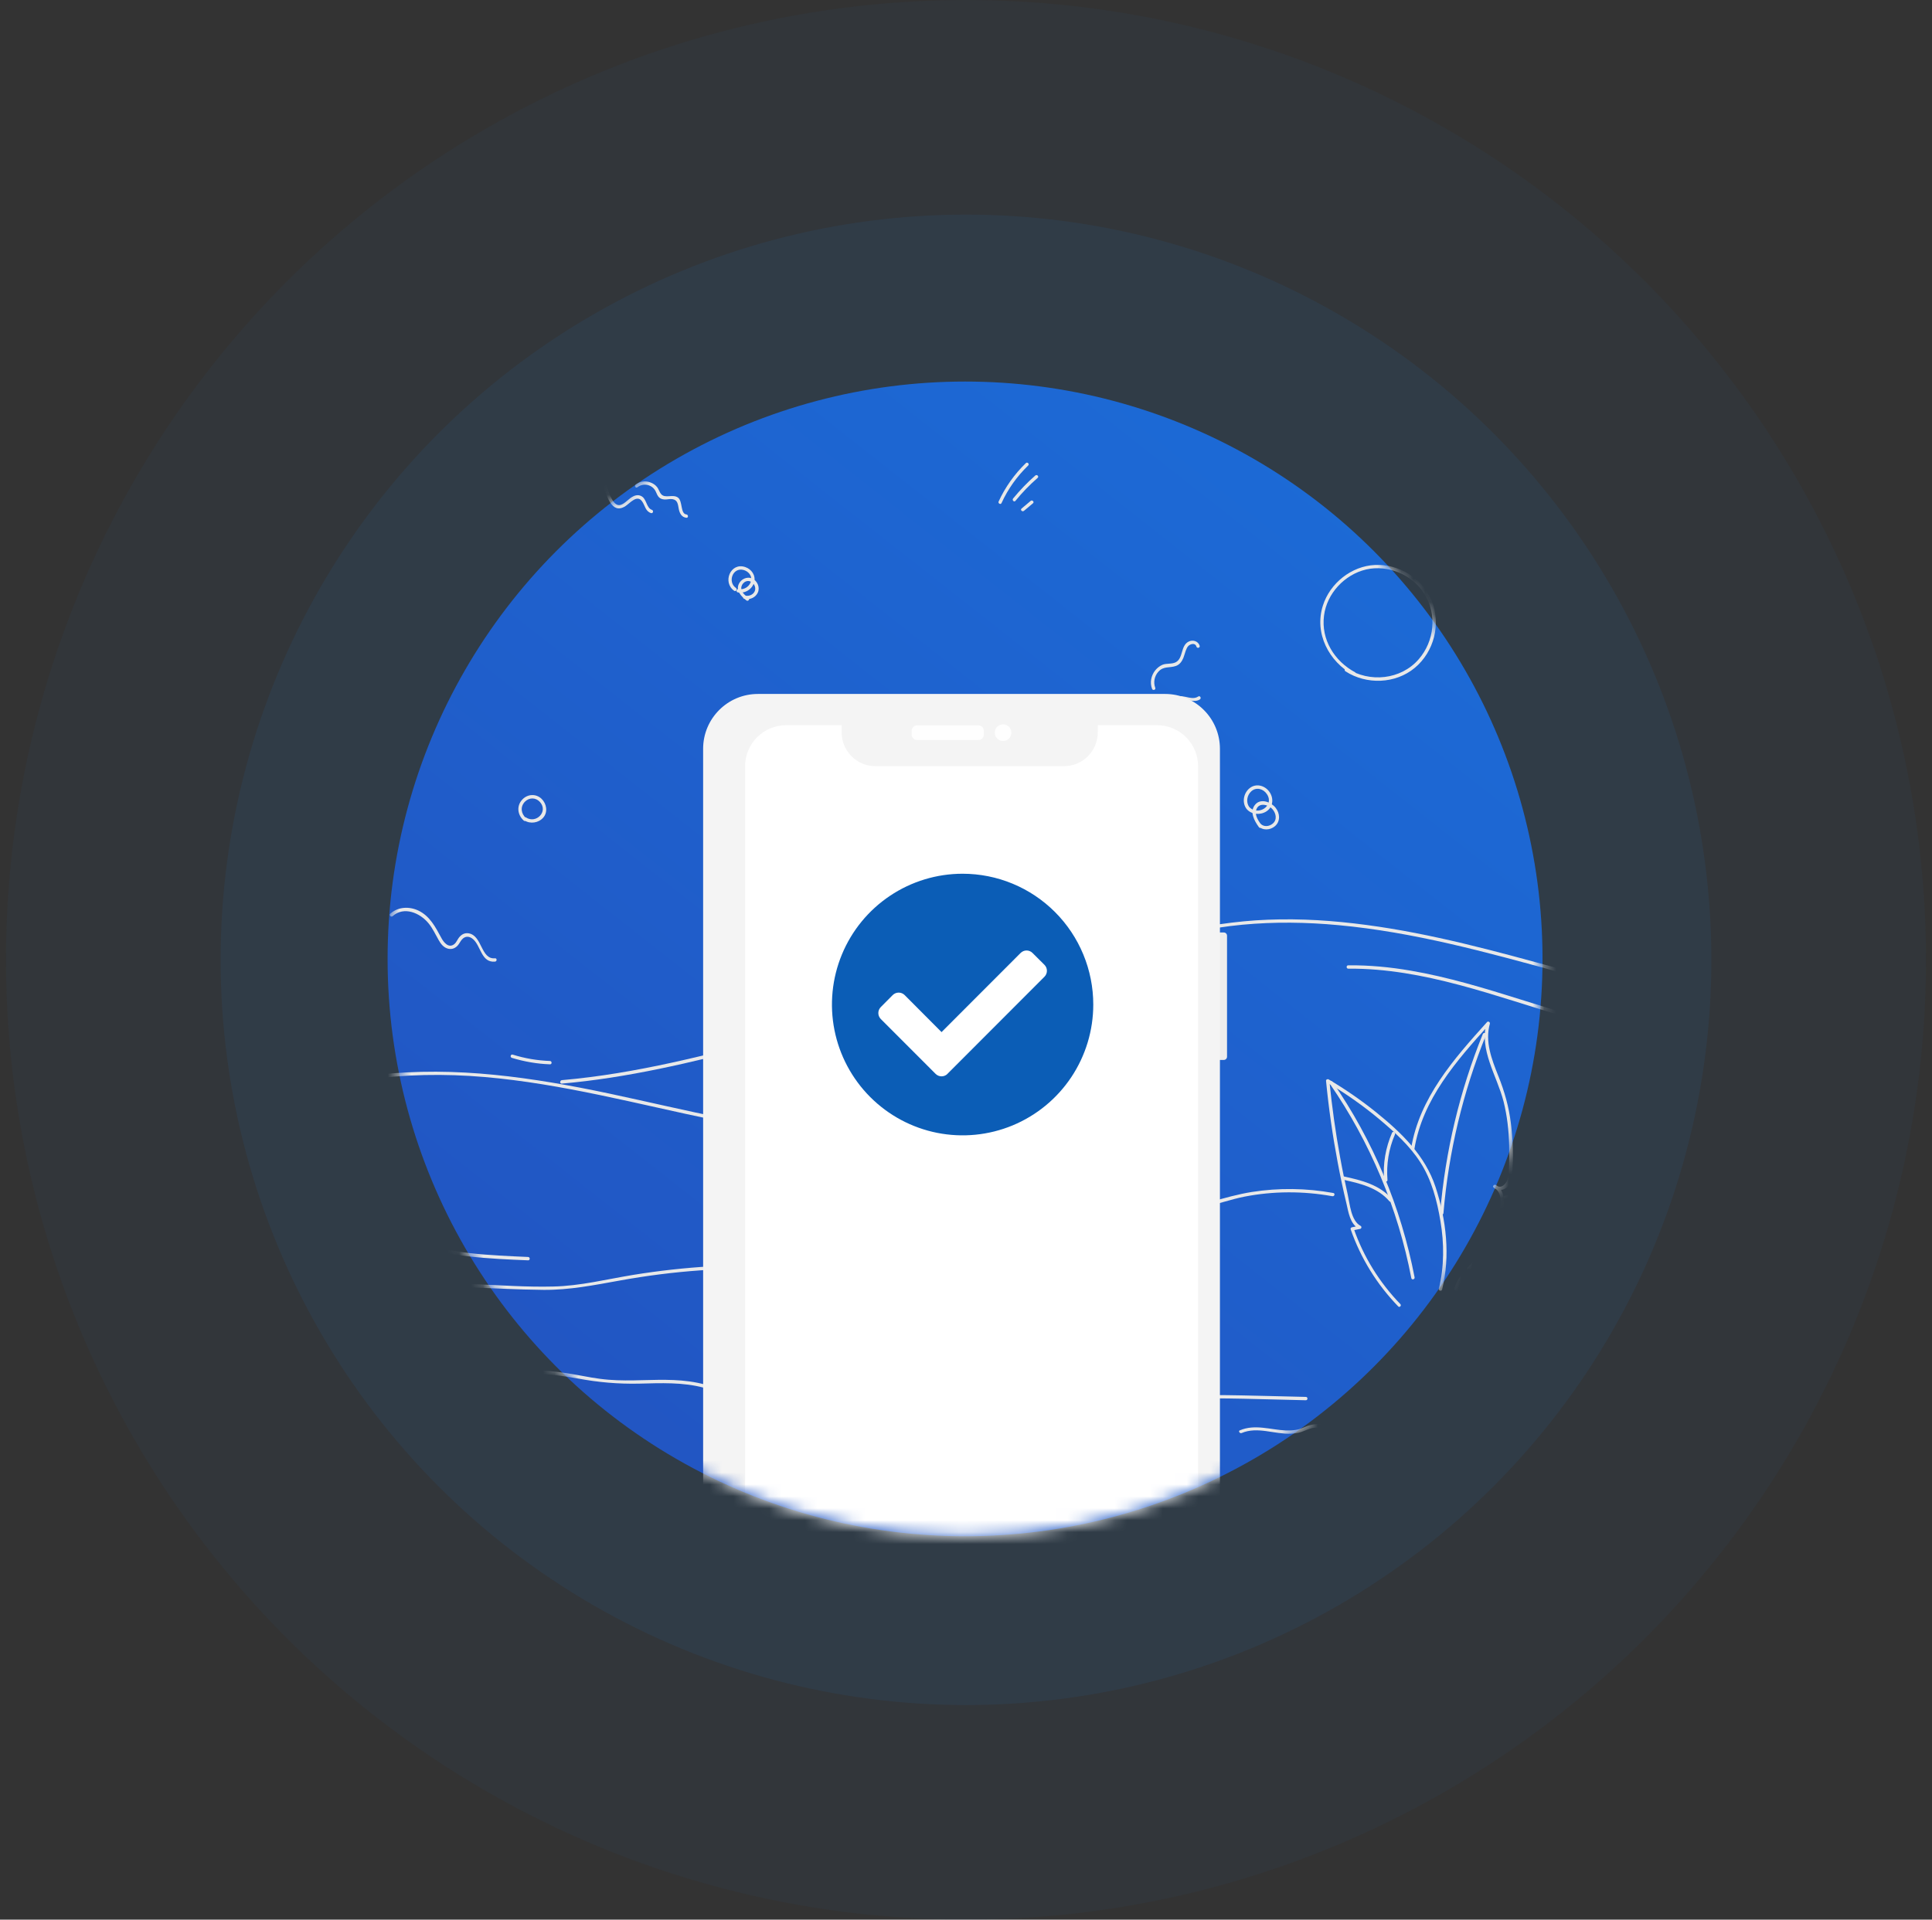 <svg width="162" height="161" viewBox="0 0 162 161" fill="none" xmlns="http://www.w3.org/2000/svg">
<rect x="0" y="0" width="162" height="161" fill="#333333" stroke="none"/>
<circle cx="81" cy="80.5" r="80.5" fill="#2171C6" fill-opacity="0.05"/>
<circle cx="81" cy="80.5" r="62.5" fill="#2171C6" fill-opacity="0.1"/>
<circle cx="80.921" cy="80.421" r="48.421" fill="url(#paint0_linear_2710_35164)"/>
<mask id="mask0_2710_35164" style="mask-type:alpha" maskUnits="userSpaceOnUse" x="32" y="32" width="98" height="97">
<circle cx="80.921" cy="80.421" r="48.421" fill="url(#paint1_linear_2710_35164)"/>
</mask>
<g mask="url(#mask0_2710_35164)">
<path d="M117.417 109.368C115.668 107.563 114.331 105.403 113.508 103.028C113.48 103.084 113.442 103.14 113.414 103.196C113.63 103.149 113.835 103.112 114.05 103.065C114.172 103.037 114.191 102.869 114.088 102.813C113.284 102.382 113.19 100.998 113.012 100.204C112.779 99.166 112.563 98.128 112.376 97.09C111.984 94.958 111.685 92.807 111.469 90.647C111.395 90.684 111.329 90.731 111.254 90.769C112.816 91.694 114.303 92.732 115.696 93.901C116.949 94.958 118.202 96.089 119.09 97.473C120.044 98.941 120.502 100.718 120.783 102.42C121.101 104.299 121.101 106.216 120.652 108.077C120.605 108.255 120.876 108.33 120.923 108.152C121.624 105.319 121.269 102.298 120.371 99.549C119.502 96.921 117.538 95.023 115.434 93.321C114.163 92.293 112.807 91.358 111.404 90.525C111.32 90.479 111.18 90.535 111.189 90.647C111.413 92.957 111.741 95.248 112.171 97.52C112.386 98.651 112.62 99.783 112.891 100.896C113.068 101.653 113.19 102.644 113.947 103.056C113.957 102.972 113.966 102.887 113.985 102.803C113.77 102.85 113.564 102.887 113.349 102.934C113.274 102.953 113.227 103.037 113.255 103.102C114.097 105.524 115.453 107.722 117.239 109.564C117.351 109.695 117.548 109.498 117.417 109.368Z" fill="#E8E8E8"/>
<path d="M111.498 90.881C114.883 95.781 117.22 101.354 118.342 107.198C118.38 107.376 118.651 107.301 118.614 107.123C117.482 101.251 115.135 95.65 111.731 90.731C111.638 90.591 111.395 90.731 111.498 90.881Z" fill="#E8E8E8"/>
<path d="M112.62 98.941C114.032 99.25 115.519 99.596 116.501 100.746C116.613 100.886 116.819 100.681 116.697 100.55C115.687 99.362 114.154 98.988 112.695 98.67C112.517 98.633 112.442 98.904 112.62 98.941Z" fill="#E8E8E8"/>
<path d="M116.341 98.96C116.238 97.651 116.444 96.351 116.968 95.145C117.043 94.976 116.799 94.836 116.725 95.004C116.182 96.257 115.948 97.595 116.061 98.96C116.079 99.138 116.36 99.138 116.341 98.96Z" fill="#E8E8E8"/>
<path d="M118.595 96.389C119.269 92.199 122.139 88.945 124.889 85.906C124.814 85.859 124.73 85.813 124.655 85.766C124.01 88.076 125.524 90.217 126.076 92.386C126.375 93.583 126.516 94.818 126.544 96.052C126.562 96.66 126.553 97.277 126.534 97.885C126.525 98.184 126.525 98.493 126.46 98.782C126.366 99.184 125.917 99.811 125.44 99.39C125.384 99.465 125.328 99.54 125.272 99.615C126.095 100.045 125.796 101.279 125.665 101.999C125.496 102.972 125.216 103.897 124.589 104.683C123.682 105.805 122.383 106.637 121.952 108.077C121.896 108.255 122.168 108.32 122.224 108.152C122.757 106.394 124.636 105.552 125.412 103.925C125.814 103.084 125.992 102.093 126.076 101.176C126.142 100.512 126.076 99.718 125.412 99.381C125.281 99.315 125.113 99.493 125.244 99.605C125.534 99.867 125.936 99.867 126.263 99.652C126.628 99.409 126.74 98.96 126.777 98.539C126.927 97.127 126.862 95.641 126.693 94.238C126.525 92.835 126.151 91.517 125.627 90.217C125.076 88.833 124.505 87.365 124.926 85.859C124.963 85.729 124.786 85.616 124.692 85.719C121.915 88.796 119.007 92.097 118.324 96.323C118.296 96.492 118.567 96.566 118.595 96.389Z" fill="#E8E8E8"/>
<path d="M124.336 86.72C122.391 91.517 121.185 96.585 120.755 101.747C120.736 101.924 121.017 101.924 121.035 101.747C121.465 96.613 122.672 91.573 124.607 86.794C124.673 86.636 124.402 86.561 124.336 86.72Z" fill="#E8E8E8"/>
<path d="M97.612 101.41C99.903 101.906 102.138 100.802 104.344 100.363C106.776 99.886 109.282 99.886 111.722 100.325C111.9 100.353 111.975 100.091 111.797 100.054C109.534 99.643 107.224 99.615 104.962 99.97C103.802 100.157 102.68 100.475 101.558 100.793C100.295 101.139 98.996 101.419 97.696 101.139C97.509 101.101 97.434 101.363 97.612 101.41Z" fill="#E8E8E8"/>
<path d="M126.244 100.55C127.572 100.297 128.881 100.615 130.162 100.933C131.415 101.232 132.677 101.503 133.958 101.728C136.427 102.158 138.933 102.411 141.439 102.513C141.617 102.523 141.617 102.242 141.439 102.233C138.774 102.13 136.128 101.84 133.5 101.363C132.228 101.129 130.975 100.84 129.722 100.54C128.554 100.26 127.366 100.054 126.169 100.288C126.001 100.316 126.076 100.587 126.244 100.55Z" fill="#E8E8E8"/>
<path d="M20.551 92.714C23.862 91.947 27.172 91.059 30.529 90.572C33.876 90.096 37.271 90.039 40.646 90.329C47.136 90.89 53.438 92.592 59.797 93.911C63.304 94.64 66.848 95.239 70.429 95.482C70.607 95.491 70.607 95.21 70.429 95.201C63.865 94.752 57.487 93.078 51.073 91.713C44.695 90.367 38.206 89.394 31.679 90.142C27.892 90.582 24.189 91.582 20.477 92.442C20.299 92.48 20.374 92.751 20.551 92.714Z" fill="#E8E8E8"/>
<path d="M47.108 90.881C52.597 90.404 57.974 89.114 63.294 87.73C68.736 86.308 74.179 84.868 79.621 83.428C85.054 81.997 90.477 80.529 95.929 79.136C98.641 78.444 101.38 77.818 104.167 77.556C106.851 77.303 109.562 77.341 112.246 77.593C118.511 78.173 124.608 79.847 130.658 81.511C130.836 81.558 130.91 81.287 130.733 81.24C125.412 79.772 120.063 78.304 114.574 77.575C111.844 77.21 109.076 77.023 106.318 77.135C103.606 77.238 100.931 77.668 98.285 78.266C95.592 78.884 92.927 79.622 90.253 80.333C87.522 81.053 84.792 81.773 82.061 82.493C76.544 83.942 71.018 85.401 65.501 86.85C59.451 88.44 53.364 90.049 47.108 90.591C46.93 90.619 46.93 90.9 47.108 90.881Z" fill="#E8E8E8"/>
<path d="M32.043 107.694C34.325 107.778 36.616 107.862 38.897 107.946C41.123 108.03 43.358 108.161 45.583 108.18C47.753 108.199 49.847 107.778 51.979 107.395C54.205 106.992 56.458 106.703 58.712 106.544C61.227 106.357 63.752 106.329 66.267 106.431C66.445 106.441 66.445 106.16 66.267 106.151C61.854 105.964 57.431 106.216 53.073 106.927C50.848 107.292 48.641 107.853 46.388 107.899C44.181 107.956 41.946 107.787 39.739 107.703C37.177 107.61 34.615 107.516 32.053 107.423C31.866 107.404 31.866 107.684 32.043 107.694Z" fill="#E8E8E8"/>
<path d="M29.191 113.575C30.005 111.443 31.435 109.583 33.296 108.264C33.231 108.245 33.165 108.227 33.1 108.217C33.623 109.414 33.979 110.667 34.166 111.958C34.194 111.902 34.231 111.846 34.259 111.789C34.035 111.855 33.81 111.92 33.577 111.986C33.483 112.014 33.455 112.107 33.492 112.191C33.754 112.818 34.044 113.529 33.754 114.193C33.511 114.744 32.987 115.156 32.623 115.614C31.959 116.437 31.445 117.353 31.052 118.326C30.986 118.494 31.258 118.569 31.323 118.4C31.847 117.082 32.632 116.035 33.558 114.978C33.895 114.595 34.147 114.174 34.166 113.65C34.184 113.089 33.951 112.556 33.736 112.051C33.707 112.117 33.679 112.191 33.651 112.257C33.876 112.191 34.1 112.126 34.334 112.061C34.409 112.042 34.446 111.967 34.428 111.892C34.231 110.574 33.866 109.302 33.333 108.077C33.305 108.012 33.203 107.984 33.137 108.03C31.211 109.405 29.743 111.303 28.901 113.51C28.864 113.669 29.125 113.744 29.191 113.575Z" fill="#E8E8E8"/>
<path d="M24.834 104.823C28.106 104.187 31.454 103.944 34.745 104.571C36.279 104.86 37.794 105.197 39.346 105.375C40.983 105.562 42.638 105.637 44.283 105.702C44.461 105.711 44.461 105.431 44.283 105.421C42.638 105.347 40.983 105.281 39.346 105.094C37.644 104.898 35.98 104.496 34.287 104.206C31.127 103.663 27.882 103.953 24.759 104.561C24.581 104.589 24.656 104.86 24.834 104.823Z" fill="#E8E8E8"/>
<path d="M37.168 115.941C39.038 115.642 40.908 115.333 42.797 115.221C44.714 115.109 46.565 115.268 48.445 115.614C50.165 115.932 51.83 116.082 53.588 116.044C55.411 115.997 57.253 115.913 59.03 116.39C59.208 116.437 59.282 116.166 59.105 116.119C57.384 115.651 55.617 115.708 53.85 115.754C52.914 115.782 51.97 115.792 51.035 115.717C50.072 115.642 49.118 115.446 48.174 115.277C46.359 114.95 44.555 114.829 42.703 114.941C40.824 115.062 38.954 115.362 37.093 115.661C36.915 115.698 36.99 115.969 37.168 115.941Z" fill="#E8E8E8"/>
<path d="M88.57 118.176C92.076 117.671 95.602 117.372 99.146 117.297C102.596 117.222 106.047 117.363 109.497 117.437C109.675 117.437 109.675 117.157 109.497 117.157C105.991 117.082 102.475 116.942 98.959 117.026C95.452 117.11 91.964 117.409 88.495 117.905C88.317 117.933 88.392 118.195 88.57 118.176Z" fill="#E8E8E8"/>
<path d="M104.111 120.187C105.448 119.616 106.888 120.308 108.263 120.243C108.552 120.224 108.852 120.187 109.132 120.093C109.516 119.962 109.871 119.756 110.282 119.738C110.993 119.7 111.657 119.972 112.368 119.859C112.545 119.831 112.47 119.56 112.293 119.588C111.498 119.719 110.722 119.326 109.936 119.504C109.581 119.579 109.263 119.766 108.917 119.869C108.562 119.962 108.197 119.981 107.832 119.972C106.533 119.915 105.233 119.42 103.961 119.962C103.812 120.009 103.952 120.252 104.111 120.187Z" fill="#E8E8E8"/>
<path d="M123.027 109.854C125.383 109.153 127.74 109.171 130.152 109.461C132.425 109.732 134.716 110.088 136.997 109.686C137.175 109.657 137.1 109.386 136.922 109.414C134.547 109.835 132.163 109.405 129.797 109.143C127.469 108.881 125.196 108.909 122.943 109.592C122.784 109.639 122.849 109.91 123.027 109.854Z" fill="#E8E8E8"/>
<path d="M113.63 56.386C111.89 55.45 110.759 53.636 111.021 51.626C111.254 49.784 112.732 48.194 114.537 47.764C116.379 47.334 118.436 48.203 119.437 49.803C120.512 51.514 120.278 53.777 118.96 55.291C117.463 57.012 114.845 57.274 112.956 56.058C112.807 55.955 112.666 56.198 112.816 56.301C114.574 57.442 117.005 57.367 118.632 56.011C120.25 54.665 120.848 52.327 120.044 50.373C119.278 48.512 117.314 47.296 115.303 47.381C113.321 47.474 111.526 48.905 110.927 50.784C110.179 53.113 111.432 55.507 113.499 56.619C113.648 56.713 113.789 56.47 113.63 56.386Z" fill="#E8E8E8"/>
<path d="M32.922 76.836C33.876 75.985 35.213 76.565 35.924 77.425C36.288 77.865 36.504 78.36 36.784 78.846C36.962 79.174 37.224 79.501 37.616 79.576C37.925 79.632 38.177 79.52 38.383 79.295C38.514 79.146 38.598 78.949 38.729 78.8C39.01 78.472 39.374 78.51 39.673 78.772C40.328 79.342 40.356 80.754 41.506 80.651C41.684 80.632 41.684 80.352 41.506 80.371C40.309 80.483 40.45 78.472 39.3 78.276C38.963 78.22 38.692 78.369 38.486 78.631C38.355 78.8 38.271 79.033 38.102 79.174C37.616 79.576 37.186 79.015 36.99 78.631C36.513 77.752 36.045 76.836 35.101 76.378C34.325 76.004 33.38 76.041 32.726 76.63C32.595 76.752 32.791 76.957 32.922 76.836Z" fill="#E8E8E8"/>
<path d="M95.862 64.249C95.675 63.745 95.451 63.146 95.788 62.651C96.096 62.211 96.62 62.435 97.059 62.295C97.639 62.108 97.995 61.538 98.153 60.986C98.341 60.341 98.116 59.499 98.499 58.929C98.967 58.228 99.977 59.088 100.613 58.658C100.762 58.555 100.622 58.312 100.473 58.415C99.827 58.854 98.948 57.956 98.341 58.676C97.854 59.247 98.079 60.116 97.92 60.79C97.808 61.257 97.555 61.753 97.116 61.977C96.732 62.174 96.293 61.977 95.909 62.174C95.086 62.594 95.348 63.642 95.601 64.324C95.647 64.483 95.919 64.418 95.862 64.249Z" fill="#E8E8E8"/>
<path d="M96.872 57.694C96.695 57.227 96.797 56.694 97.144 56.32C97.574 55.852 98.069 56.039 98.602 55.852C98.92 55.74 99.107 55.469 99.229 55.17C99.304 54.983 99.35 54.786 99.416 54.599C99.472 54.45 99.537 54.282 99.65 54.169C99.818 54.01 100.22 53.879 100.323 54.235C100.379 54.403 100.641 54.338 100.594 54.16C100.472 53.767 100.014 53.627 99.659 53.814C98.986 54.16 99.229 55.188 98.602 55.535C98.256 55.721 97.826 55.609 97.461 55.759C97.228 55.862 97.022 56.03 96.863 56.226C96.517 56.666 96.405 57.246 96.601 57.769C96.657 57.938 96.928 57.863 96.872 57.694Z" fill="#E8E8E8"/>
<path d="M104.746 67.681C104.466 67.279 104.55 66.709 104.915 66.372C105.335 65.979 105.943 66.157 106.233 66.606C106.897 67.606 105.429 68.486 104.728 67.653C104.606 67.513 104.41 67.719 104.531 67.85C104.933 68.326 105.681 68.383 106.196 68.046C106.776 67.672 106.822 66.915 106.42 66.382C106.027 65.858 105.298 65.68 104.774 66.11C104.279 66.512 104.129 67.279 104.503 67.812C104.606 67.971 104.849 67.831 104.746 67.681Z" fill="#E8E8E8"/>
<path d="M105.803 69.234C105.541 68.869 105.214 68.429 105.326 67.962C105.495 67.27 106.318 67.448 106.692 67.859C107 68.205 107.112 68.747 106.72 69.075C106.42 69.327 105.962 69.374 105.691 69.075C105.569 68.944 105.373 69.14 105.495 69.271C105.869 69.673 106.505 69.636 106.907 69.29C107.384 68.878 107.327 68.196 106.953 67.737C106.579 67.27 105.728 66.933 105.261 67.466C104.737 68.065 105.177 68.841 105.56 69.374C105.663 69.523 105.906 69.383 105.803 69.234Z" fill="#E8E8E8"/>
<path d="M42.919 88.721C43.966 89.039 45.032 89.226 46.117 89.263C46.295 89.272 46.295 88.992 46.117 88.983C45.051 88.945 44.004 88.767 42.994 88.45C42.816 88.394 42.741 88.665 42.919 88.721Z" fill="#E8E8E8"/>
<path d="M113.05 81.24C119.409 81.193 125.393 83.569 131.397 85.326C133.117 85.832 134.856 86.29 136.614 86.636C136.792 86.673 136.867 86.402 136.689 86.365C130.452 85.13 124.571 82.484 118.296 81.409C116.566 81.109 114.808 80.941 113.05 80.96C112.873 80.96 112.873 81.24 113.05 81.24Z" fill="#E8E8E8"/>
<path d="M50.539 40.695C50.867 41.48 51.269 43.219 52.447 42.443C52.84 42.191 53.419 41.452 53.84 42.051C54.093 42.406 54.111 42.873 54.588 43.032C54.757 43.089 54.831 42.817 54.663 42.761C54.224 42.612 54.224 41.938 53.868 41.667C53.634 41.49 53.344 41.499 53.092 41.63C52.718 41.807 52.447 42.21 52.054 42.34C51.353 42.574 50.998 41.069 50.81 40.62C50.736 40.461 50.465 40.526 50.539 40.695Z" fill="#E8E8E8"/>
<path d="M53.448 40.863C53.972 40.461 54.739 40.648 55 41.256C55.159 41.639 55.281 41.864 55.73 41.892C55.945 41.901 56.179 41.826 56.394 41.864C56.843 41.938 56.843 42.331 56.917 42.696C56.992 43.061 57.16 43.379 57.553 43.425C57.731 43.444 57.731 43.163 57.553 43.145C57.039 43.089 57.254 42.032 56.852 41.733C56.422 41.415 55.777 41.836 55.44 41.443C55.281 41.256 55.234 41.003 55.066 40.816C54.935 40.657 54.757 40.545 54.561 40.47C54.14 40.302 53.673 40.358 53.317 40.629C53.158 40.732 53.299 40.975 53.448 40.863Z" fill="#E8E8E8"/>
<path d="M61.864 49.681C62.453 49.802 63.079 49.428 63.238 48.83C63.388 48.269 63.023 47.736 62.49 47.558C61.246 47.137 60.554 48.849 61.564 49.55C61.714 49.653 61.854 49.41 61.705 49.307C60.994 48.811 61.433 47.568 62.34 47.801C62.733 47.904 63.06 48.26 62.986 48.68C62.901 49.157 62.415 49.503 61.938 49.4C61.761 49.372 61.686 49.643 61.864 49.681Z" fill="#E8E8E8"/>
<path d="M62.771 50.158C62.546 49.98 62.275 49.784 62.182 49.494C62.051 49.101 62.425 48.634 62.864 48.746C63.173 48.83 63.388 49.185 63.313 49.503C63.22 49.859 62.818 50.036 62.481 49.952C62.303 49.905 62.228 50.176 62.406 50.223C62.864 50.336 63.369 50.12 63.556 49.672C63.734 49.232 63.491 48.699 63.061 48.512C62.63 48.334 62.135 48.568 61.948 48.98C61.686 49.55 62.163 50.027 62.584 50.354C62.705 50.466 62.911 50.27 62.771 50.158Z" fill="#E8E8E8"/>
<path d="M44.115 68.626C43.685 68.242 43.601 67.663 44.021 67.232C44.386 66.868 44.928 66.877 45.274 67.26C45.995 68.065 44.956 69.112 44.106 68.56C43.956 68.457 43.816 68.701 43.965 68.803C44.47 69.131 45.162 69.018 45.555 68.57C45.957 68.102 45.836 67.401 45.405 66.989C44.947 66.559 44.265 66.587 43.825 67.027C43.292 67.56 43.376 68.336 43.919 68.822C44.05 68.944 44.246 68.747 44.115 68.626Z" fill="#E8E8E8"/>
<path d="M83.979 42.191C84.521 41.003 85.279 39.947 86.214 39.04C86.345 38.918 86.148 38.712 86.017 38.843C85.064 39.769 84.297 40.844 83.736 42.06C83.661 42.21 83.904 42.359 83.979 42.191Z" fill="#E8E8E8"/>
<path d="M85.147 42.004C85.708 41.312 86.334 40.667 87.008 40.078C87.148 39.956 86.942 39.76 86.811 39.881C86.138 40.47 85.521 41.115 84.951 41.807C84.838 41.948 85.035 42.144 85.147 42.004Z" fill="#E8E8E8"/>
<path d="M85.858 42.845C86.11 42.63 86.363 42.425 86.615 42.21C86.756 42.097 86.55 41.892 86.419 42.013C86.166 42.228 85.914 42.434 85.662 42.649C85.521 42.761 85.718 42.958 85.858 42.845Z" fill="#E8E8E8"/>
</g>
<mask id="mask1_2710_35164" style="mask-type:alpha" maskUnits="userSpaceOnUse" x="32" y="32" width="98" height="97">
<circle cx="80.921" cy="80.421" r="48.421" fill="url(#paint2_linear_2710_35164)"/>
</mask>
<g mask="url(#mask1_2710_35164)">
<path d="M102.618 78.206H101.863C101.714 78.206 101.593 78.327 101.593 78.476V88.626C101.593 88.775 101.714 88.896 101.863 88.896H102.618C102.767 88.896 102.888 88.775 102.888 88.626V78.476C102.888 78.327 102.767 78.206 102.618 78.206Z" fill="#EDEDED"/>
<path d="M97.698 58.201H63.552C61.015 58.201 58.958 60.261 58.958 62.801V141.789C58.958 144.329 61.015 146.389 63.552 146.389H97.698C100.235 146.389 102.292 144.329 102.292 141.789V62.801C102.292 60.261 100.235 58.201 97.698 58.201Z" fill="#F4F4F4"/>
<path d="M97.02 60.822H92.05V61.421C92.05 61.793 91.976 62.162 91.834 62.507C91.691 62.851 91.483 63.164 91.219 63.427C90.956 63.691 90.643 63.9 90.299 64.042C89.956 64.185 89.587 64.258 89.215 64.258H73.406C73.034 64.258 72.665 64.185 72.321 64.042C71.978 63.9 71.665 63.691 71.402 63.427C71.138 63.164 70.93 62.851 70.787 62.507C70.645 62.162 70.571 61.793 70.571 61.421V60.822H65.917C65.004 60.822 64.129 61.185 63.484 61.831C62.838 62.477 62.476 63.354 62.476 64.268V140.975C62.476 141.889 62.838 142.766 63.484 143.412C64.129 144.058 65.004 144.421 65.917 144.421H97.02C97.933 144.421 98.809 144.058 99.454 143.412C100.099 142.766 100.462 141.889 100.462 140.975V64.274C100.463 63.821 100.374 63.372 100.202 62.953C100.029 62.535 99.776 62.154 99.456 61.833C99.136 61.513 98.757 61.258 98.339 61.085C97.921 60.911 97.473 60.822 97.02 60.822Z" fill="white"/>
<path d="M82.041 60.835H76.902C76.65 60.835 76.446 61.039 76.446 61.291V61.608C76.446 61.86 76.65 62.065 76.902 62.065H82.041C82.293 62.065 82.498 61.86 82.498 61.608V61.291C82.498 61.039 82.293 60.835 82.041 60.835Z" fill="#FEFEFE"/>
<path d="M84.109 62.148C84.494 62.148 84.806 61.835 84.806 61.45C84.806 61.064 84.494 60.751 84.109 60.751C83.723 60.751 83.411 61.064 83.411 61.45C83.411 61.835 83.723 62.148 84.109 62.148Z" fill="#FEFEFE"/>
<path d="M80.889 111.586C85.416 111.586 89.086 107.911 89.086 103.377C89.086 98.844 85.416 95.169 80.889 95.169C76.362 95.169 72.691 98.844 72.691 103.377C72.691 107.911 76.362 111.586 80.889 111.586Z" fill="white"/>
<path d="M91.672 84.25C91.672 86.42 91.03 88.541 89.826 90.345C88.622 92.149 86.91 93.555 84.909 94.386C82.906 95.216 80.704 95.433 78.578 95.01C76.453 94.587 74.501 93.541 72.969 92.007C71.436 90.473 70.393 88.518 69.97 86.39C69.547 84.262 69.765 82.056 70.594 80.051C71.423 78.046 72.828 76.333 74.629 75.128C76.431 73.922 78.549 73.279 80.716 73.279C82.155 73.279 83.58 73.563 84.909 74.114C86.238 74.665 87.446 75.474 88.463 76.492C89.481 77.511 90.288 78.721 90.838 80.052C91.389 81.383 91.672 82.809 91.672 84.25ZM79.45 90.057L87.577 81.919C87.643 81.853 87.695 81.775 87.731 81.689C87.766 81.604 87.785 81.511 87.785 81.418C87.785 81.325 87.766 81.233 87.731 81.147C87.695 81.061 87.643 80.984 87.577 80.918L86.577 79.924C86.512 79.858 86.434 79.806 86.348 79.77C86.263 79.734 86.171 79.716 86.078 79.716C85.985 79.716 85.893 79.734 85.808 79.77C85.722 79.806 85.644 79.858 85.579 79.924L78.95 86.561L75.855 83.455C75.722 83.323 75.542 83.248 75.355 83.248C75.168 83.248 74.988 83.323 74.855 83.455L73.855 84.462C73.723 84.595 73.649 84.775 73.649 84.963C73.649 85.15 73.723 85.33 73.855 85.463L78.45 90.063C78.516 90.129 78.594 90.181 78.68 90.217C78.765 90.253 78.857 90.271 78.95 90.271C79.043 90.271 79.135 90.253 79.221 90.217C79.307 90.181 79.385 90.129 79.45 90.063L79.45 90.057Z" fill="#0B5DB6"/>
</g>
<defs>
<linearGradient id="paint0_linear_2710_35164" x1="126.197" y1="2.759" x2="15.207" y2="143.934" gradientUnits="userSpaceOnUse">
<stop stop-color="#1A72DD"/>
<stop offset="1" stop-color="#244DBB"/>
</linearGradient>
<linearGradient id="paint1_linear_2710_35164" x1="126.197" y1="2.759" x2="15.207" y2="143.934" gradientUnits="userSpaceOnUse">
<stop stop-color="#1A72DD"/>
<stop offset="1" stop-color="#244DBB"/>
</linearGradient>
<linearGradient id="paint2_linear_2710_35164" x1="126.197" y1="2.759" x2="15.207" y2="143.934" gradientUnits="userSpaceOnUse">
<stop stop-color="#1A72DD"/>
<stop offset="1" stop-color="#244DBB"/>
</linearGradient>
</defs>
</svg>
